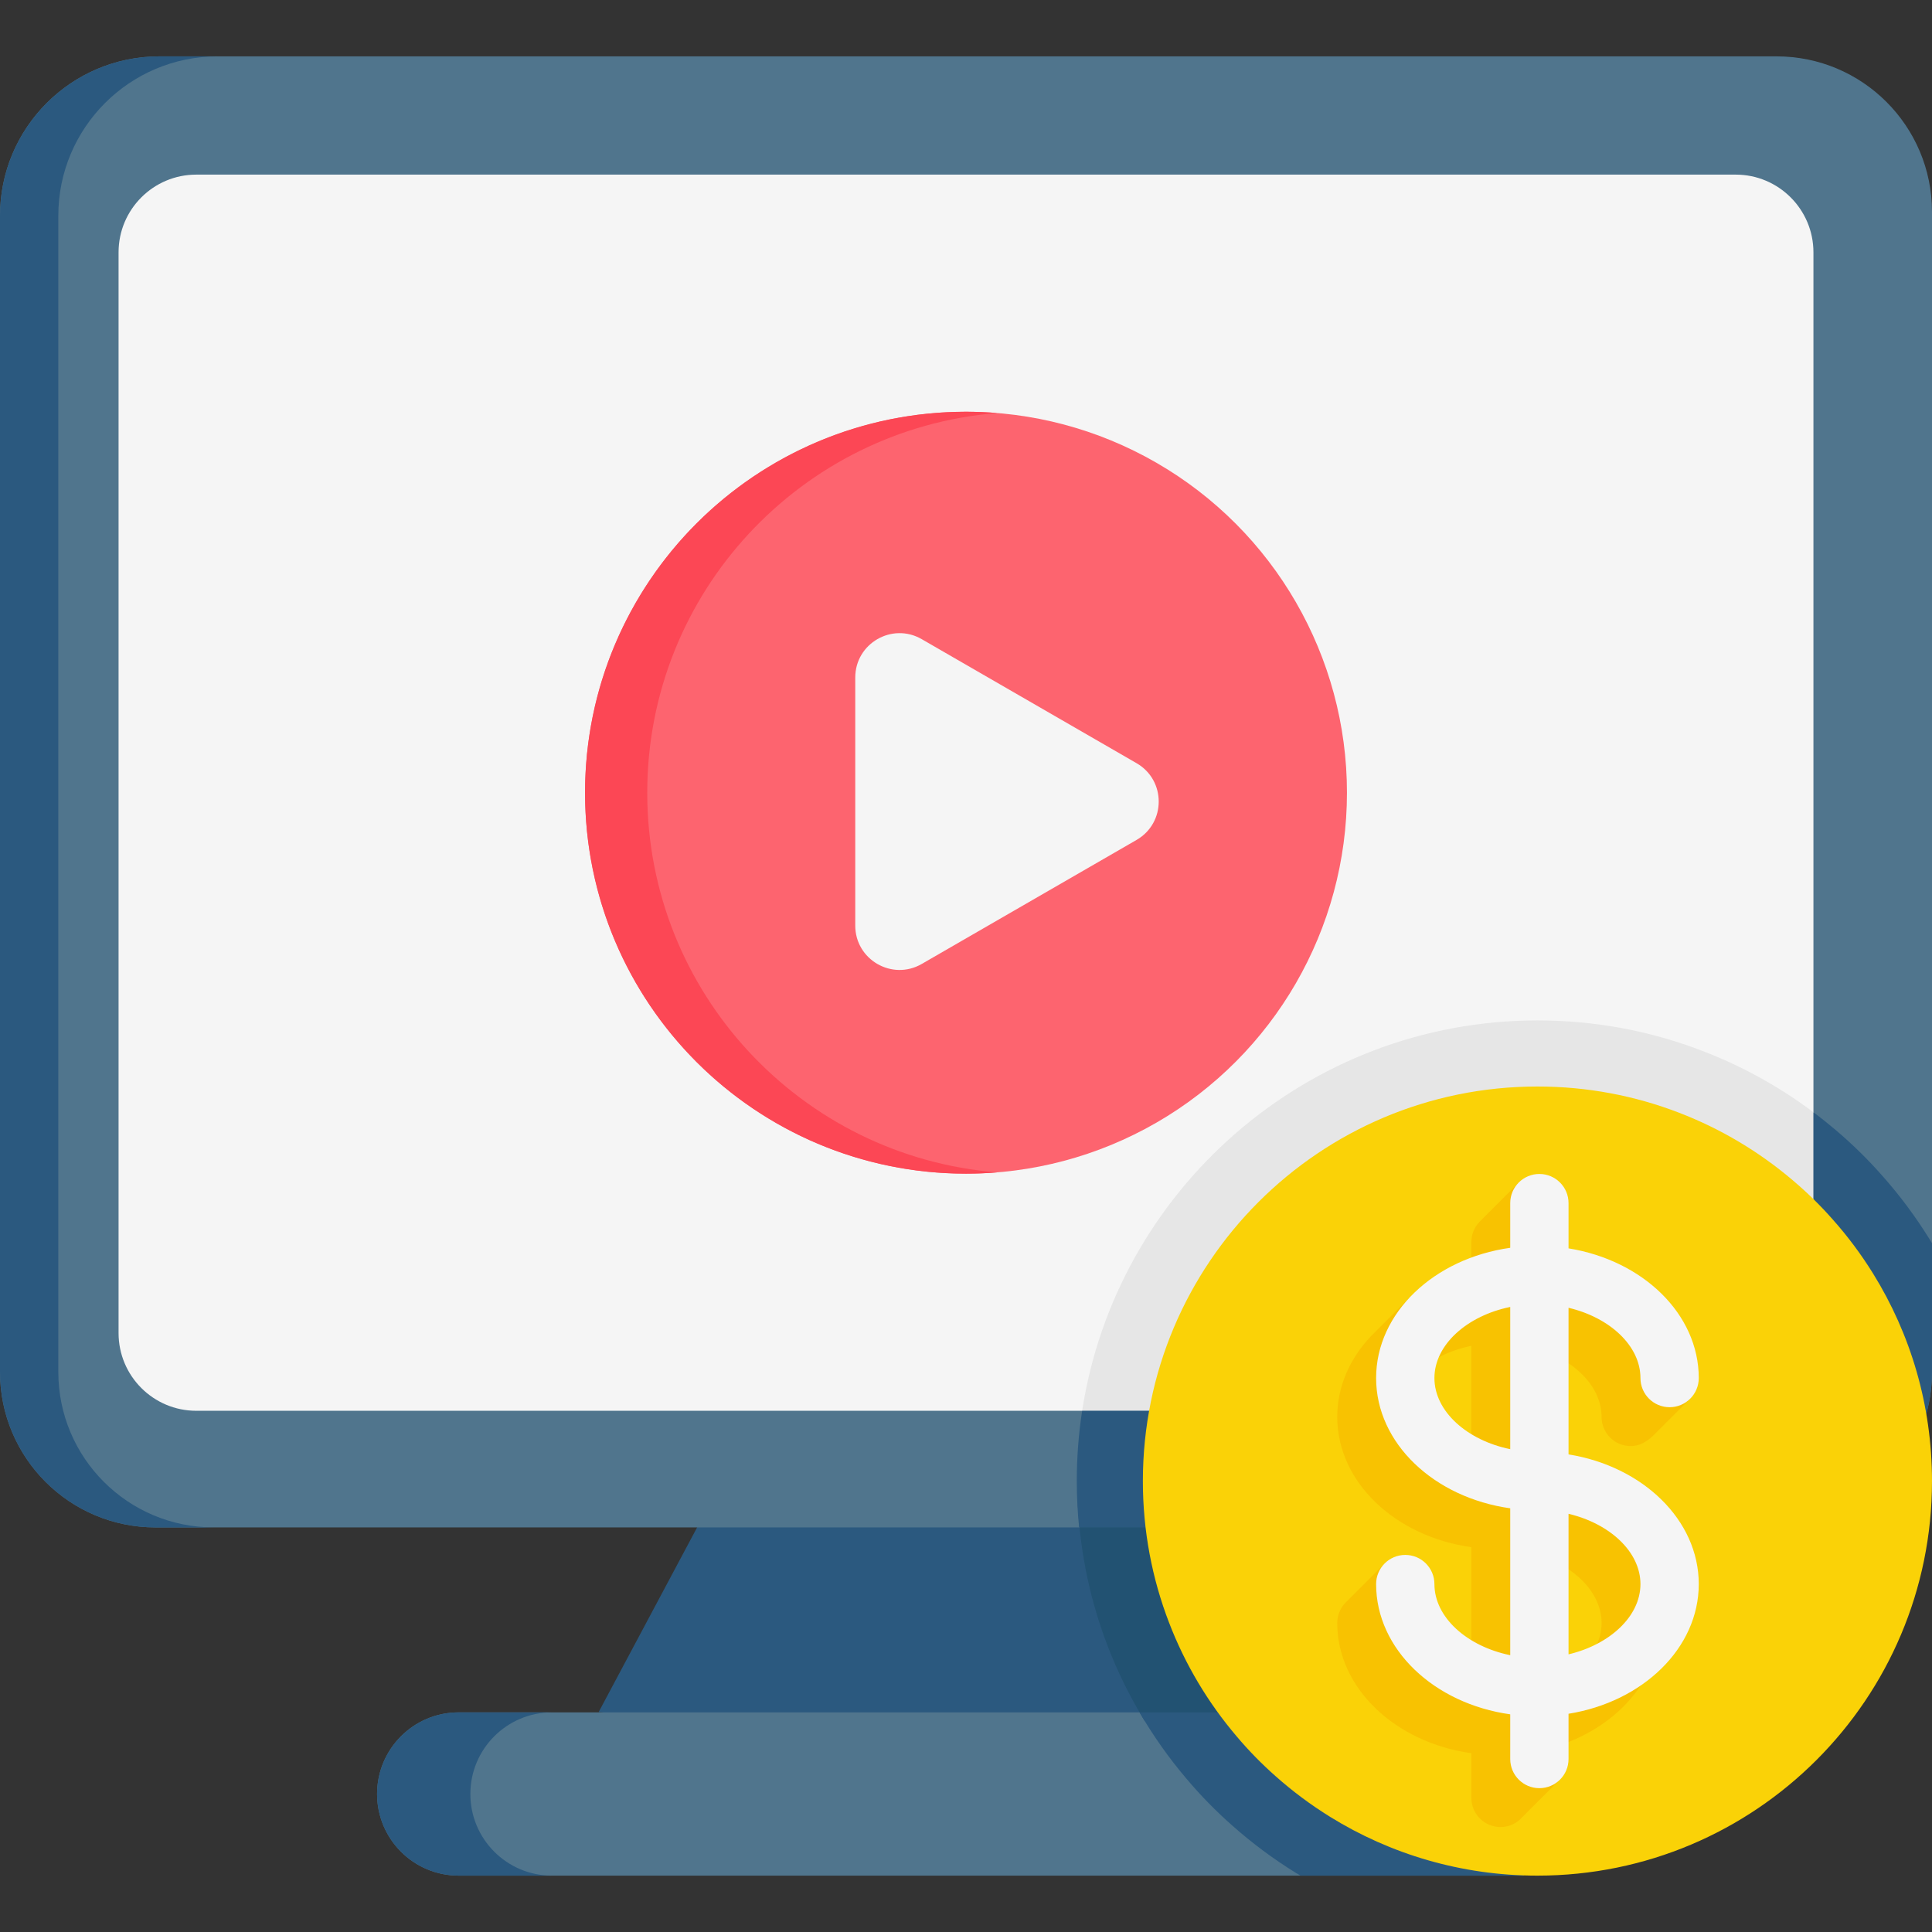 <svg id="Capa_1" enable-background="new 0 0 497 497" height="512" viewBox="0 0 497 497" width="512" xmlns="http://www.w3.org/2000/svg"><rect x="0" y="0" width="497" height="497" fill="#333333" stroke="none"/><g><path d="m313.2 387.2v53.22l-69.572 8.537-89.628-8.537 28.38-53.22z" fill="#2b597f"/><path d="m392 482.5h-274c-11.598 0-21-9.402-21-21 0-11.598 9.402-21 21-21h274z" fill="#50758d"/><path d="m497 54.5v298.42c0 22.09-17.91 40-40 40h-417c-22.09 0-40-17.91-40-40v-297.42c0-22.64 18.36-41 41-41h416c22.09 0 40 17.91 40 40z" fill="#50758d"/><path d="m55 392.92h-15c-22.09 0-40-17.91-40-40v-297.42c0-22.64 18.36-41 41-41h15c-22.64 0-41 18.36-41 41v297.42c0 22.09 17.91 40 40 40z" fill="#2b597f"/><path d="m446.5 362.92h-396c-11.046 0-20-8.954-20-20v-278c0-11.046 8.954-20 20-20h396c11.046 0 20 8.954 20 20v278c0 11.046-8.954 20-20 20z" fill="#f5f5f5"/><circle cx="248.5" cy="203.92" fill="#fd646f" r="98"/><path d="m256.5 301.59c-2.64.22-5.31.33-8 .33-54.12 0-98-43.88-98-98s43.88-98 98-98c2.69 0 5.36.11 8 .33-50.38 4.06-90 46.24-90 97.67s39.62 93.61 90 97.67z" fill="#fc4755"/><path d="m220.012 206.199v-31.912c0-8.772 9.496-14.255 17.093-9.869l27.637 15.956 27.637 15.956c7.597 4.386 7.597 15.351 0 19.737l-27.637 15.956-27.637 15.956c-7.597 4.386-17.093-1.097-17.093-9.869z" fill="#f5f5f5"/><path d="m142 482.5h-24c-11.6 0-21-9.4-21-21 0-5.8 2.35-11.05 6.15-14.85s9.05-6.15 14.85-6.15h24c-5.8 0-11.05 2.35-14.85 6.15s-6.15 9.05-6.15 14.85c0 11.6 9.4 21 21 21z" fill="#2b597f"/><path d="m284.967 423.494c2.584 6.732 5.787 13.153 9.507 19.224l23.398-1.951-4.672-53.567h-35.93c.656 12.733 3.318 24.934 7.697 36.294z" fill="#225272"/><path d="m305.263 457.624c3.604 4.281 7.535 8.282 11.734 11.991 5.051 4.491 10.487 8.539 16.26 12.12.423.262.857.508 1.284.765h57.459v-42h-98.856c3.538 6.069 7.588 11.804 12.119 17.124z" fill="#2b597f"/><path d="m466.5 286.13v56.79c0 11.05-8.95 20-20 20h-168.12c8.73-56.79 57.93-100.42 117.12-100.42 14.68 0 28.99 2.65 42.54 7.88 10.17 3.91 19.73 9.19 28.46 15.75z" fill="#e6e6e6"/><path d="m497 319.81v33.11c0 22.09-17.91 40-40 40h-179.4c-.4-3.94-.6-7.91-.6-11.92 0-6.15.47-12.19 1.38-18.08h168.12c11.05 0 20-8.95 20-20v-56.79c1.95 1.45 3.85 2.98 5.72 4.56 4.29 3.64 8.33 7.6 11.97 11.74 4.46 5.01 8.54 10.48 12.12 16.25.23.37.46.75.69 1.13z" fill="#2b597f"/><path d="m497 381c0 56.06-45.44 101.5-101.5 101.5-19.58 0-37.86-5.54-53.36-15.14-4.95-3.07-9.61-6.54-13.94-10.39-3.6-3.18-6.97-6.61-10.06-10.28-7.35-8.63-13.27-18.5-17.4-29.26-4.36-11.31-6.74-23.59-6.74-36.43 0-56.06 45.44-101.5 101.5-101.5 12.84 0 25.12 2.38 36.42 6.74 10.76 4.13 20.64 10.05 29.28 17.4 3.66 3.1 7.1 6.46 10.26 10.06 3.86 4.33 7.33 8.99 10.4 13.94 9.6 15.5 15.14 33.78 15.14 53.36z" fill="#fad207"/><path clip-rule="evenodd" d="m393.5 384.14v-37.71c10.6 2.49 18.5 9.76 18.5 18.07 0 4.14 3.36 7.5 7.5 7.5 2.245 0 4.096-1.117 5.629-2.557l9.619-9.588h-8.136c-2.411-14.399-15.862-25.947-33.112-28.715v-26.81h-2.93l-9.79 9.79c-.06.05-.11.1-.16.16l-.11.11.01.01c-1.25 1.34-2.02 3.13-2.02 5.1v11.49c-5.855.82-11.29 2.654-16.041 5.262v-2.297l-9.753 9.738v.003c-5.453 5.753-8.706 12.972-8.706 20.804 0 16.79 14.94 30.77 34.5 33.51v37.78c-11.1-2.26-19.5-9.72-19.5-18.29 0-2.22-.972-4.209-2.506-5.583l-.042-9.965-10.043 10.042.003.008c-1.48 1.37-2.412 3.323-2.412 5.497 0 16.79 14.94 30.77 34.5 33.51v11.49c0 4.14 3.36 7.5 7.5 7.5 1.857 0 3.553-.679 4.863-1.798l9.98-9.976h-7.343v-7.366c19.07-3.06 33.5-16.85 33.5-33.36s-14.43-30.299-33.5-33.359zm-15-1.348c-11.096-2.265-19.5-9.723-19.5-18.292s8.404-16.027 19.5-18.292zm15 52.782v-36.149c10.597 2.498 18.5 9.765 18.5 18.074s-7.903 15.577-18.5 18.075z" fill="#f8c201" fill-rule="evenodd"/><path d="m403.5 374.14v-37.715c10.597 2.498 18.5 9.765 18.5 18.074 0 4.143 3.357 7.5 7.5 7.5s7.5-3.357 7.5-7.5c0-16.506-14.433-30.296-33.5-33.36v-11.639c0-4.143-3.357-7.5-7.5-7.5s-7.5 3.357-7.5 7.5v11.493c-19.56 2.735-34.5 16.714-34.5 33.507s14.94 30.772 34.5 33.507v37.785c-11.096-2.265-19.5-9.723-19.5-18.292 0-4.143-3.357-7.5-7.5-7.5s-7.5 3.357-7.5 7.5c0 16.793 14.94 30.772 34.5 33.507v11.493c0 4.143 3.357 7.5 7.5 7.5s7.5-3.357 7.5-7.5v-11.64c19.067-3.064 33.5-16.854 33.5-33.36s-14.433-30.296-33.5-33.36zm-34.5-19.64c0-8.569 8.404-16.027 19.5-18.292v36.584c-11.096-2.265-19.5-9.723-19.5-18.292zm34.5 71.074v-36.149c10.597 2.498 18.5 9.765 18.5 18.074s-7.903 15.577-18.5 18.075z" fill="#f5f5f5"/></g></svg>